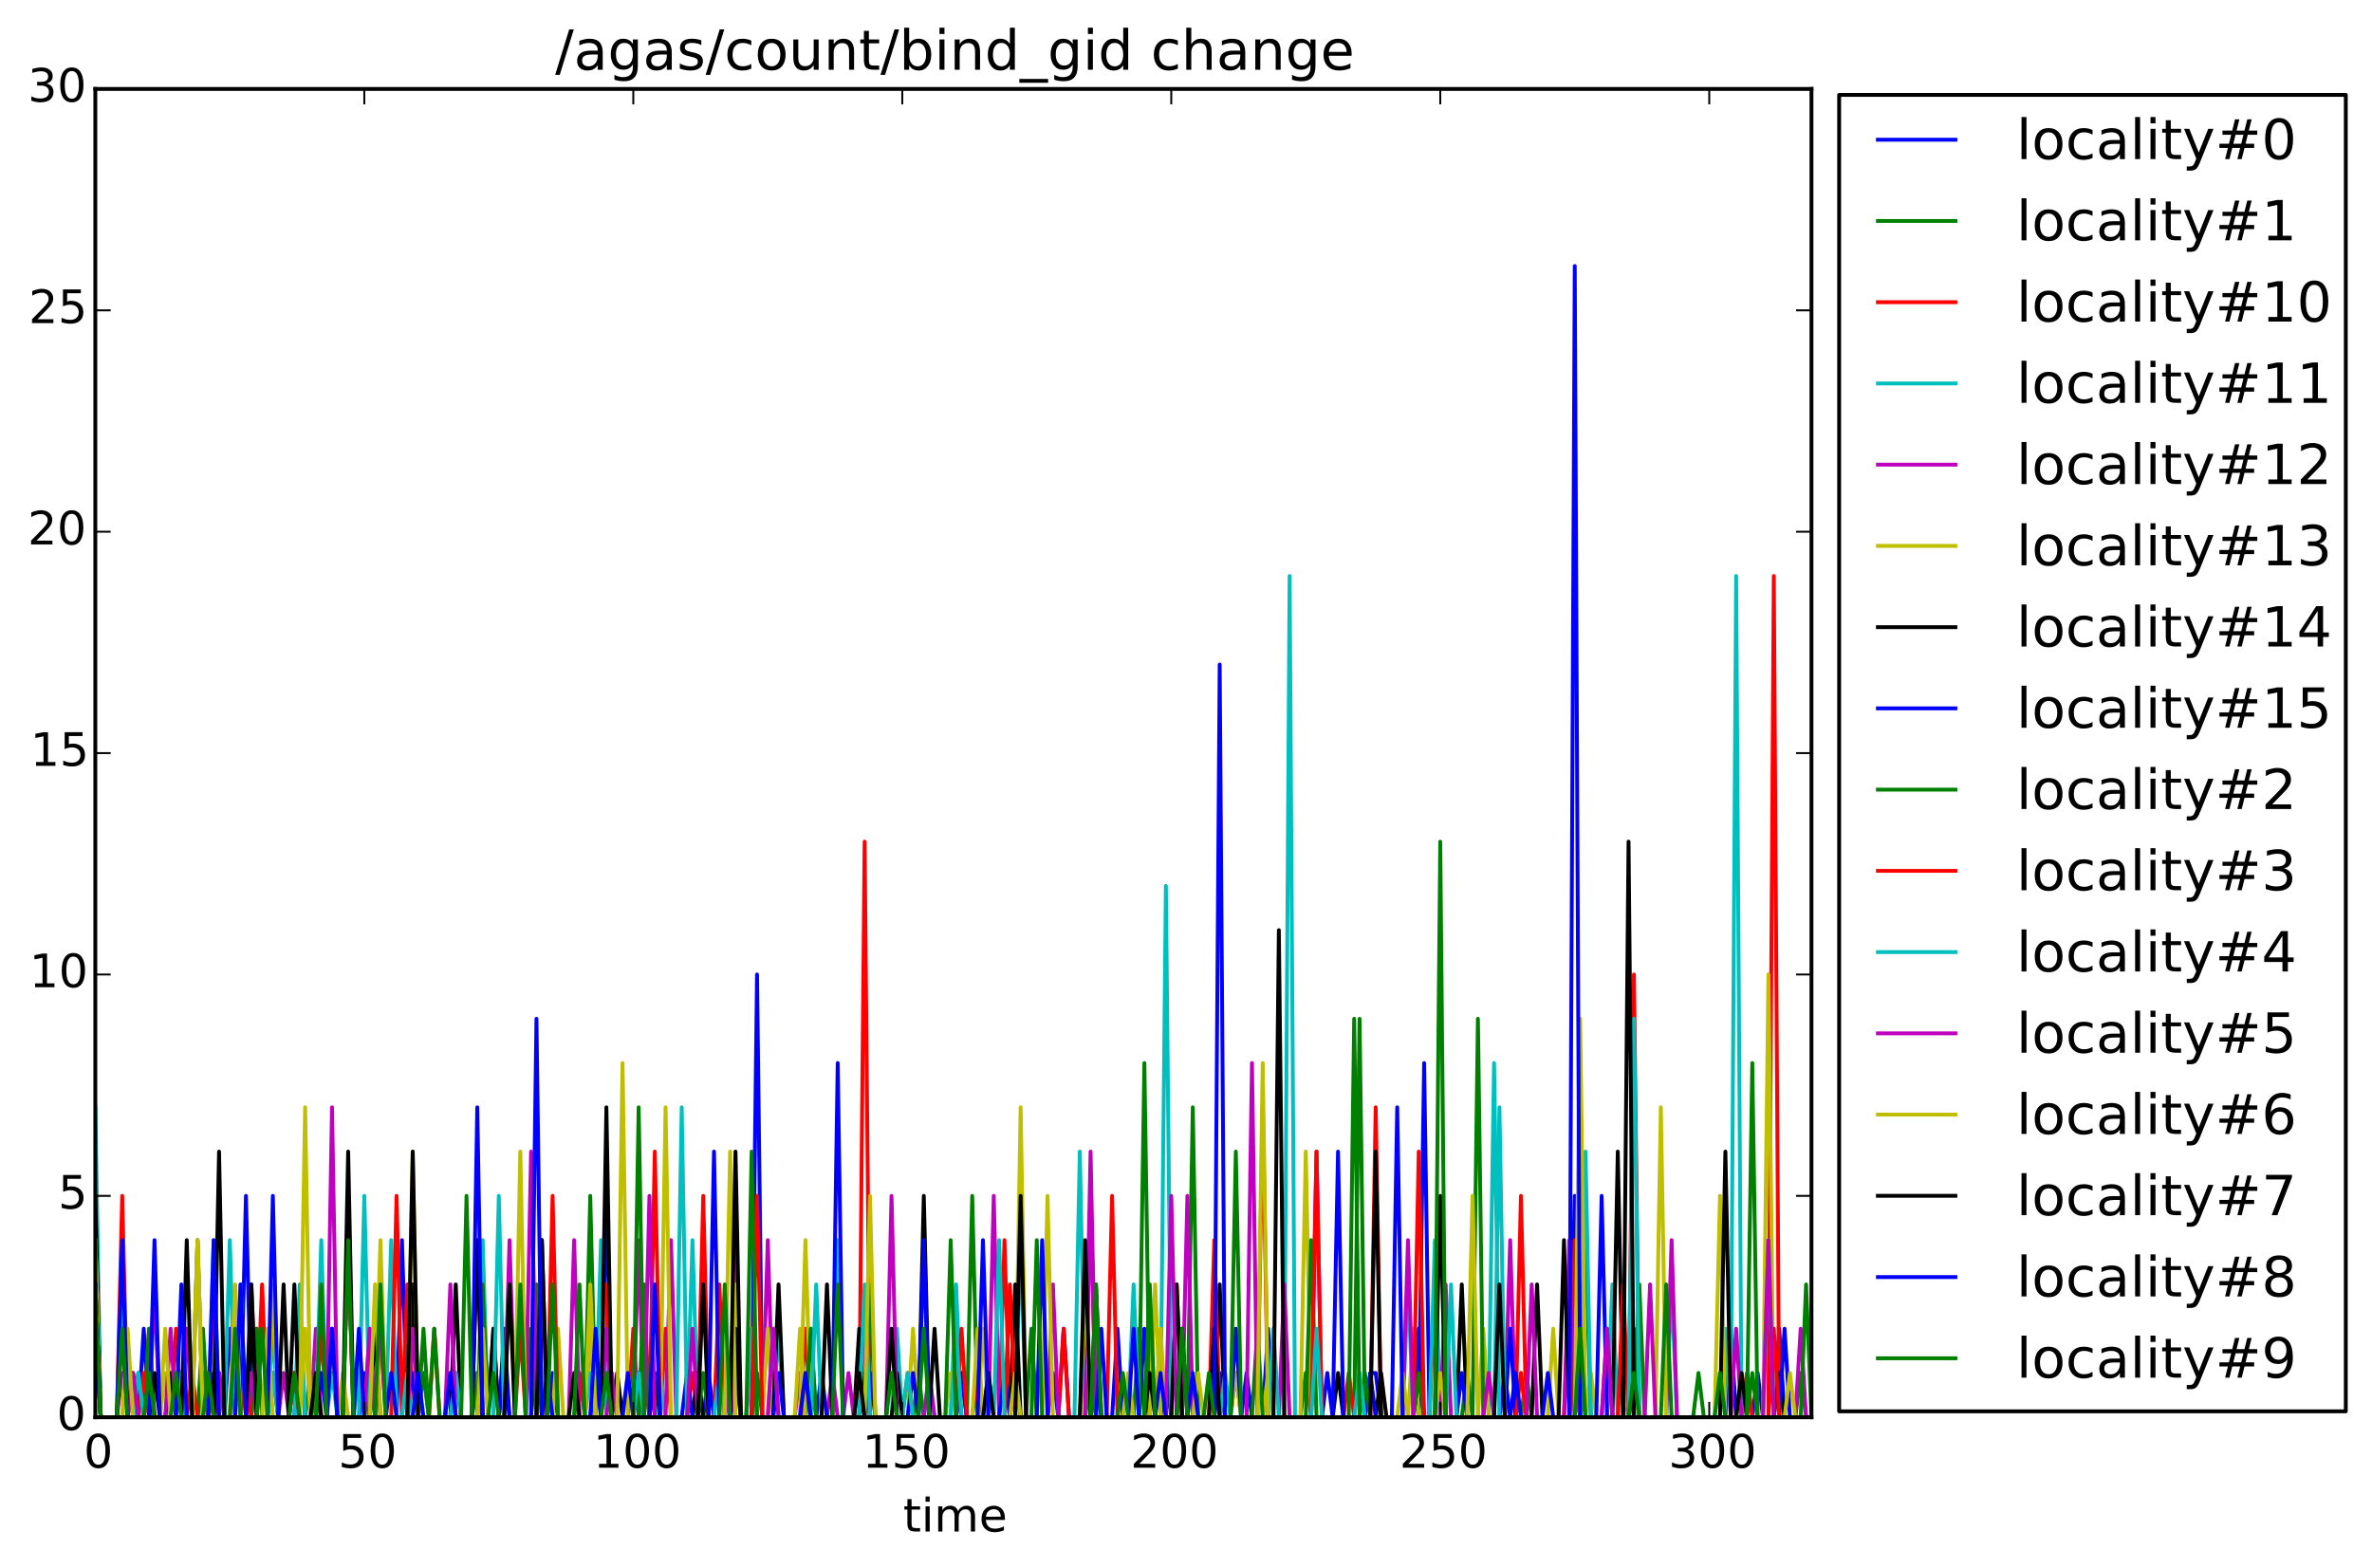 <?xml version="1.0" encoding="utf-8" standalone="no"?>
<!DOCTYPE svg PUBLIC "-//W3C//DTD SVG 1.1//EN"
  "http://www.w3.org/Graphics/SVG/1.1/DTD/svg11.dtd">
<!-- Created with matplotlib (http://matplotlib.org/) -->
<svg height="408pt" version="1.1" viewBox="0 0 617 408" width="617pt" xmlns="http://www.w3.org/2000/svg" xmlns:xlink="http://www.w3.org/1999/xlink">
 <defs>
  <style type="text/css">
*{stroke-linecap:butt;stroke-linejoin:round;}
  </style>
 </defs>
 <g id="figure_1">
  <g id="patch_1">
   <path d="
M0 408.169
L617.383 408.169
L617.383 0
L0 0
z
" style="fill:#ffffff;"/>
  </g>
  <g id="axes_1">
   <g id="patch_2">
    <path d="
M24.794 368.742
L471.194 368.742
L471.194 23.142
L24.794 23.142
z
" style="fill:#ffffff;"/>
   </g>
   <g id="line2d_1">
    <path clip-path="url(#p75e4a4db2e)" d="
M24.794 345.702
L26.193 368.742
L35.989 368.742
L37.388 345.702
L38.788 368.742
L49.983 368.742
L51.382 322.662
L52.781 368.742
L55.58 368.742
L56.979 357.222
L58.379 368.742
L62.577 368.742
L63.976 311.142
L65.376 368.742
L76.571 368.742
L77.97 345.702
L79.369 368.742
L89.165 368.742
L90.564 322.662
L91.964 368.742
L103.159 368.742
L104.558 322.662
L105.957 368.742
L122.75 368.742
L124.149 357.222
L125.549 368.742
L129.747 368.742
L131.146 345.702
L132.545 368.742
L142.341 368.742
L143.74 357.222
L145.14 368.742
L156.335 368.742
L157.734 311.142
L159.134 368.742
L168.929 368.742
L170.329 357.222
L171.728 368.742
L182.923 368.742
L184.322 357.222
L185.722 368.742
L189.92 368.742
L191.319 357.222
L192.719 368.742
L195.517 368.742
L196.917 253.542
L198.316 368.742
L222.105 368.742
L223.505 357.222
L224.904 368.742
L248.693 368.742
L250.093 357.222
L251.492 368.742
L255.69 368.742
L257.09 357.222
L258.489 368.742
L262.687 368.742
L264.087 357.222
L265.486 368.742
L275.282 368.742
L276.681 345.702
L278.08 368.742
L289.275 368.742
L290.675 345.702
L292.074 368.742
L301.87 368.742
L303.269 357.222
L304.668 368.742
L315.863 368.742
L317.263 357.222
L318.662 368.742
L322.86 368.742
L324.26 357.222
L325.659 368.742
L328.458 368.742
L329.857 345.702
L331.256 368.742
L355.046 368.742
L356.445 357.222
L357.845 357.222
L359.244 368.742
L369.04 368.742
L370.439 276.582
L371.838 368.742
L390.03 368.742
L391.429 357.222
L392.829 368.742
L408.222 368.742
L409.621 311.142
L411.021 368.742
L422.216 368.742
L423.615 357.222
L425.014 368.742
L448.804 368.742
L450.203 345.702
L451.603 368.742
L455.801 368.742
L457.2 357.222
L458.599 368.742
L461.398 368.742
L462.798 345.702
L464.197 368.742
L471.194 368.742
L471.194 368.742" style="fill:none;stroke:#0000ff;stroke-linecap:square;"/>
   </g>
   <g id="line2d_2">
    <path clip-path="url(#p75e4a4db2e)" d="
M24.794 322.662
L26.193 368.742
L37.388 368.742
L38.788 357.222
L40.187 368.742
L51.382 368.742
L52.781 345.702
L54.181 368.742
L65.376 368.742
L66.775 345.702
L68.174 368.742
L79.369 368.742
L80.769 357.222
L82.168 368.742
L94.762 368.742
L96.162 357.222
L97.561 368.742
L108.756 368.742
L110.156 345.702
L111.555 368.742
L122.75 368.742
L124.149 357.222
L125.549 368.742
L136.744 368.742
L138.143 345.702
L139.542 368.742
L152.137 368.742
L153.536 345.702
L154.935 368.742
L166.13 368.742
L167.53 357.222
L168.929 368.742
L180.124 368.742
L181.524 357.222
L182.923 368.742
L194.118 368.742
L195.517 345.702
L196.917 368.742
L209.511 368.742
L210.91 357.222
L212.31 368.742
L223.505 368.742
L224.904 357.222
L226.303 368.742
L237.498 368.742
L238.898 357.222
L240.297 368.742
L251.492 368.742
L252.892 311.142
L254.291 368.742
L280.879 368.742
L282.278 345.702
L283.678 368.742
L294.873 368.742
L296.272 345.702
L297.671 368.742
L308.866 368.742
L310.266 288.102
L311.665 368.742
L338.253 368.742
L339.653 357.222
L341.052 368.742
L352.247 368.742
L353.646 265.062
L355.046 368.742
L380.235 368.742
L381.634 357.222
L383.033 368.742
L395.628 368.742
L397.027 357.222
L398.426 368.742
L409.621 368.742
L411.021 357.222
L412.42 368.742
L423.615 368.742
L425.014 345.702
L426.414 368.742
L451.603 368.742
L453.002 357.222
L454.401 368.742
L466.996 368.742
L468.395 357.222
L469.794 368.742
L471.194 368.742
L471.194 368.742" style="fill:none;stroke:#008000;stroke-linecap:square;"/>
   </g>
   <g id="line2d_3">
    <path clip-path="url(#p75e4a4db2e)" d="
M24.794 345.702
L26.193 368.742
L30.391 368.742
L31.791 311.142
L33.19 368.742
L37.388 368.742
L38.788 345.702
L40.187 368.742
L44.385 368.742
L45.784 345.702
L47.184 368.742
L52.781 368.742
L54.181 357.222
L55.58 368.742
L59.778 368.742
L61.177 345.702
L62.577 368.742
L66.775 368.742
L68.174 334.182
L69.574 368.742
L75.171 368.742
L76.571 357.222
L77.97 368.742
L82.168 368.742
L83.567 345.702
L84.967 368.742
L97.561 368.742
L98.96 345.702
L100.36 368.742
L104.558 368.742
L105.957 334.182
L107.357 368.742
L111.555 368.742
L112.954 345.702
L114.354 368.742
L126.948 368.742
L128.347 345.702
L129.747 368.742
L133.945 368.742
L135.344 345.702
L136.744 368.742
L140.942 368.742
L142.341 357.222
L143.74 368.742
L149.338 368.742
L150.737 357.222
L152.137 368.742
L156.335 368.742
L157.734 334.182
L159.134 368.742
L163.332 368.742
L164.731 345.702
L166.13 368.742
L171.728 368.742
L173.127 345.702
L174.527 368.742
L178.725 368.742
L180.124 357.222
L181.524 368.742
L185.722 368.742
L187.121 334.182
L188.52 368.742
L208.112 368.742
L209.511 345.702
L210.91 368.742
L223.505 368.742
L224.904 218.982
L226.303 368.742
L252.892 368.742
L254.291 357.222
L255.69 368.742
L259.888 368.742
L261.288 322.662
L262.687 368.742
L282.278 368.742
L283.678 311.142
L285.077 368.742
L304.668 368.742
L306.068 334.182
L307.467 368.742
L320.061 368.742
L321.461 357.222
L322.86 368.742
L327.058 368.742
L328.458 288.102
L329.857 368.742
L349.448 368.742
L350.848 357.222
L352.247 368.742
L356.445 368.742
L357.845 288.102
L359.244 368.742
L371.838 368.742
L373.238 334.182
L374.637 368.742
L394.228 368.742
L395.628 311.142
L397.027 368.742
L408.222 368.742
L409.621 322.662
L411.021 368.742
L423.615 368.742
L425.014 253.542
L426.414 368.742
L453.002 368.742
L454.401 357.222
L455.801 368.742
L459.999 368.742
L461.398 149.862
L462.798 368.742
L471.194 368.742
L471.194 368.742" style="fill:none;stroke:#ff0000;stroke-linecap:square;"/>
   </g>
   <g id="line2d_4">
    <path clip-path="url(#p75e4a4db2e)" d="
M24.794 288.102
L26.193 368.742
L30.391 368.742
L31.791 334.182
L33.19 368.742
L38.788 368.742
L40.187 334.182
L41.586 368.742
L45.784 368.742
L47.184 357.222
L48.583 368.742
L54.181 368.742
L55.58 322.662
L56.979 368.742
L61.177 368.742
L62.577 334.182
L63.976 368.742
L69.574 368.742
L70.973 345.702
L72.372 368.742
L76.571 368.742
L77.97 334.182
L79.369 368.742
L84.967 368.742
L86.366 357.222
L87.766 368.742
L91.964 368.742
L93.363 357.222
L94.762 368.742
L100.36 368.742
L101.759 322.662
L103.159 368.742
L108.756 368.742
L110.156 357.222
L111.555 368.742
L115.753 368.742
L117.152 357.222
L118.552 368.742
L124.149 368.742
L125.549 322.662
L126.948 368.742
L139.542 368.742
L140.942 322.662
L142.341 368.742
L154.935 368.742
L156.335 322.662
L157.734 368.742
L170.329 368.742
L171.728 357.222
L173.127 368.742
L178.725 368.742
L180.124 322.662
L181.524 368.742
L185.722 368.742
L187.121 357.222
L188.52 368.742
L194.118 368.742
L195.517 345.702
L196.917 368.742
L201.115 368.742
L202.514 345.702
L203.913 368.742
L209.511 368.742
L210.91 345.702
L212.31 368.742
L216.508 368.742
L217.907 322.662
L219.307 368.742
L231.901 368.742
L233.3 345.702
L234.7 368.742
L240.297 368.742
L241.697 357.222
L243.096 368.742
L247.294 368.742
L248.693 334.182
L250.093 368.742
L264.087 368.742
L265.486 322.662
L266.885 368.742
L279.48 368.742
L280.879 299.622
L282.278 368.742
L301.87 368.742
L303.269 230.502
L304.668 368.742
L334.055 368.742
L335.455 149.862
L336.854 368.742
L371.838 368.742
L373.238 322.662
L374.637 368.742
L387.231 368.742
L388.631 276.582
L390.03 368.742
L418.018 368.742
L419.417 334.182
L420.816 368.742
L433.411 368.742
L434.81 334.182
L436.209 368.742
L450.203 368.742
L451.603 149.862
L453.002 368.742
L471.194 368.742
L471.194 368.742" style="fill:none;stroke:#00bfbf;stroke-linecap:square;"/>
   </g>
   <g id="line2d_5">
    <path clip-path="url(#p75e4a4db2e)" d="
M24.794 345.702
L26.193 368.742
L30.391 368.742
L31.791 357.222
L33.19 368.742
L38.788 368.742
L40.187 334.182
L41.586 368.742
L47.184 368.742
L48.583 345.702
L49.983 368.742
L55.58 368.742
L56.979 357.222
L58.379 368.742
L63.976 368.742
L65.376 334.182
L66.775 368.742
L72.372 368.742
L73.772 357.222
L75.171 368.742
L80.769 368.742
L82.168 345.702
L83.567 368.742
L97.561 368.742
L98.96 345.702
L100.36 368.742
L105.957 368.742
L107.357 334.182
L108.756 368.742
L122.75 368.742
L124.149 322.662
L125.549 368.742
L131.146 368.742
L132.545 322.662
L133.945 368.742
L139.542 368.742
L140.942 322.662
L142.341 368.742
L147.939 368.742
L149.338 322.662
L150.737 368.742
L156.335 368.742
L157.734 345.702
L159.134 368.742
L164.731 368.742
L166.13 322.662
L167.53 368.742
L173.127 368.742
L174.527 322.662
L175.926 368.742
L181.524 368.742
L182.923 322.662
L184.322 368.742
L189.92 368.742
L191.319 322.662
L192.719 368.742
L198.316 368.742
L199.715 322.662
L201.115 368.742
L206.712 368.742
L208.112 357.222
L209.511 368.742
L215.108 368.742
L216.508 357.222
L217.907 368.742
L223.505 368.742
L224.904 345.702
L226.303 368.742
L240.297 368.742
L241.697 357.222
L243.096 368.742
L248.693 368.742
L250.093 357.222
L251.492 368.742
L257.09 368.742
L258.489 311.142
L259.888 368.742
L282.278 368.742
L283.678 311.142
L285.077 368.742
L307.467 368.742
L308.866 311.142
L310.266 368.742
L332.656 368.742
L334.055 334.182
L335.455 368.742
L341.052 368.742
L342.451 299.622
L343.851 368.742
L374.637 368.742
L376.036 334.182
L377.436 368.742
L391.429 368.742
L392.829 322.662
L394.228 368.742
L408.222 368.742
L409.621 357.222
L411.021 368.742
L416.618 368.742
L418.018 345.702
L419.417 368.742
L433.411 368.742
L434.81 322.662
L436.209 368.742
L450.203 368.742
L451.603 345.702
L453.002 368.742
L466.996 368.742
L468.395 345.702
L469.794 368.742
L471.194 368.742
L471.194 368.742" style="fill:none;stroke:#bf00bf;stroke-linecap:square;"/>
   </g>
   <g id="line2d_6">
    <path clip-path="url(#p75e4a4db2e)" d="
M24.794 334.182
L26.193 368.742
L31.791 368.742
L33.19 357.222
L34.589 368.742
L41.586 368.742
L42.986 357.222
L44.385 368.742
L49.983 368.742
L51.382 322.662
L52.781 368.742
L69.574 368.742
L70.973 334.182
L72.372 368.742
L77.97 368.742
L79.369 345.702
L80.769 368.742
L87.766 368.742
L89.165 357.222
L90.564 368.742
L97.561 368.742
L98.96 322.662
L100.36 368.742
L115.753 368.742
L117.152 357.222
L118.552 368.742
L124.149 368.742
L125.549 334.182
L126.948 368.742
L143.74 368.742
L145.14 345.702
L146.539 368.742
L152.137 368.742
L153.536 345.702
L154.935 368.742
L161.932 368.742
L163.332 357.222
L164.731 368.742
L171.728 368.742
L173.127 288.102
L174.527 368.742
L189.92 368.742
L191.319 334.182
L192.719 368.742
L198.316 368.742
L199.715 345.702
L201.115 368.742
L208.112 368.742
L209.511 322.662
L210.91 368.742
L236.099 368.742
L237.498 345.702
L238.898 368.742
L245.895 368.742
L247.294 357.222
L248.693 368.742
L254.291 368.742
L255.69 345.702
L257.09 368.742
L264.087 368.742
L265.486 288.102
L266.885 368.742
L292.074 368.742
L293.473 357.222
L294.873 368.742
L300.47 368.742
L301.87 345.702
L303.269 368.742
L310.266 368.742
L311.665 357.222
L313.065 368.742
L320.061 368.742
L321.461 357.222
L322.86 368.742
L328.458 368.742
L329.857 357.222
L331.256 368.742
L338.253 368.742
L339.653 299.622
L341.052 368.742
L366.241 368.742
L367.64 345.702
L369.04 368.742
L384.433 368.742
L385.832 345.702
L387.231 368.742
L394.228 368.742
L395.628 357.222
L397.027 368.742
L402.624 368.742
L404.024 345.702
L405.423 368.742
L412.42 368.742
L413.819 357.222
L415.219 368.742
L420.816 368.742
L422.216 357.222
L423.615 368.742
L430.612 368.742
L432.011 288.102
L433.411 368.742
L458.599 368.742
L459.999 253.542
L461.398 368.742
L471.194 368.742
L471.194 368.742" style="fill:none;stroke:#bfbf00;stroke-linecap:square;"/>
   </g>
   <g id="line2d_7">
    <path clip-path="url(#p75e4a4db2e)" d="
M24.794 311.142
L26.193 368.742
L33.19 368.742
L34.589 357.222
L35.989 368.742
L42.986 368.742
L44.385 357.222
L45.784 368.742
L54.181 368.742
L55.58 357.222
L56.979 368.742
L63.976 368.742
L65.376 345.702
L66.775 368.742
L75.171 368.742
L76.571 334.182
L77.97 368.742
L84.967 368.742
L86.366 345.702
L87.766 368.742
L96.162 368.742
L97.561 345.702
L98.96 368.742
L105.957 368.742
L107.357 334.182
L108.756 368.742
L117.152 368.742
L118.552 334.182
L119.951 368.742
L126.948 368.742
L128.347 345.702
L129.747 368.742
L138.143 368.742
L139.542 345.702
L140.942 368.742
L147.939 368.742
L149.338 357.222
L150.737 368.742
L159.134 368.742
L160.533 357.222
L161.932 368.742
L168.929 368.742
L170.329 357.222
L171.728 368.742
L180.124 368.742
L181.524 357.222
L182.923 368.742
L189.92 368.742
L191.319 345.702
L192.719 368.742
L201.115 368.742
L202.514 334.182
L203.913 368.742
L222.105 368.742
L223.505 345.702
L224.904 368.742
L231.901 368.742
L233.3 357.222
L234.7 368.742
L241.697 368.742
L243.096 345.702
L244.495 368.742
L262.687 368.742
L264.087 334.182
L265.486 368.742
L283.678 368.742
L285.077 334.182
L286.477 368.742
L304.668 368.742
L306.068 334.182
L307.467 368.742
L315.863 368.742
L317.263 334.182
L318.662 368.742
L346.65 368.742
L348.049 357.222
L349.448 368.742
L357.845 368.742
L359.244 357.222
L360.643 368.742
L367.64 368.742
L369.04 357.222
L370.439 368.742
L378.835 368.742
L380.235 334.182
L381.634 368.742
L398.426 368.742
L399.826 334.182
L401.225 368.742
L419.417 368.742
L420.816 299.622
L422.216 368.742
L451.603 368.742
L453.002 357.222
L454.401 368.742
L461.398 368.742
L462.798 357.222
L464.197 368.742
L471.194 368.742
L471.194 368.742" style="fill:none;stroke:#000000;stroke-linecap:square;"/>
   </g>
   <g id="line2d_8">
    <path clip-path="url(#p75e4a4db2e)" d="
M24.794 345.702
L26.193 368.742
L34.589 368.742
L35.989 357.222
L37.388 368.742
L45.784 368.742
L47.184 357.222
L48.583 368.742
L58.379 368.742
L59.778 345.702
L61.177 368.742
L69.574 368.742
L70.973 357.222
L72.372 368.742
L82.168 368.742
L83.567 357.222
L84.967 368.742
L93.363 368.742
L94.762 357.222
L96.162 368.742
L105.957 368.742
L107.357 357.222
L108.756 368.742
L117.152 368.742
L118.552 357.222
L119.951 368.742
L129.747 368.742
L131.146 357.222
L132.545 368.742
L140.942 368.742
L142.341 357.222
L143.74 368.742
L153.536 368.742
L154.935 357.222
L156.335 368.742
L164.731 368.742
L166.13 357.222
L167.53 368.742
L177.325 368.742
L178.725 357.222
L180.124 368.742
L188.52 368.742
L189.92 357.222
L191.319 368.742
L201.115 368.742
L202.514 357.222
L203.913 368.742
L212.31 368.742
L213.709 357.222
L215.108 368.742
L224.904 368.742
L226.303 357.222
L227.703 368.742
L236.099 368.742
L237.498 357.222
L238.898 368.742
L248.693 368.742
L250.093 357.222
L251.492 368.742
L259.888 368.742
L261.288 357.222
L262.687 368.742
L272.483 368.742
L273.882 357.222
L275.282 368.742
L283.678 368.742
L285.077 357.222
L286.477 368.742
L296.272 368.742
L297.671 345.702
L299.071 368.742
L320.061 368.742
L321.461 345.702
L322.86 368.742
L343.851 368.742
L345.25 357.222
L346.65 368.742
L355.046 368.742
L356.445 357.222
L357.845 368.742
L367.64 368.742
L369.04 345.702
L370.439 368.742
L378.835 368.742
L380.235 357.222
L381.634 368.742
L391.429 368.742
L392.829 345.702
L394.228 368.742
L415.219 368.742
L416.618 311.142
L418.018 368.742
L462.798 368.742
L464.197 345.702
L465.596 368.742
L471.194 368.742
L471.194 368.742" style="fill:none;stroke:#0000ff;stroke-linecap:square;"/>
   </g>
   <g id="line2d_9">
    <path clip-path="url(#p75e4a4db2e)" d="
M24.794 322.662
L26.193 368.742
L37.388 368.742
L38.788 345.702
L40.187 368.742
L51.382 368.742
L52.781 357.222
L54.181 368.742
L65.376 368.742
L66.775 345.702
L68.174 368.742
L80.769 368.742
L82.168 357.222
L83.567 368.742
L94.762 368.742
L96.162 345.702
L97.561 368.742
L108.756 368.742
L110.156 357.222
L111.555 368.742
L124.149 368.742
L125.549 334.182
L126.948 368.742
L138.143 368.742
L139.542 334.182
L140.942 368.742
L152.137 368.742
L153.536 311.142
L154.935 368.742
L166.13 368.742
L167.53 334.182
L168.929 368.742
L181.524 368.742
L182.923 357.222
L184.322 368.742
L195.517 368.742
L196.917 357.222
L198.316 368.742
L209.511 368.742
L210.91 345.702
L212.31 368.742
L224.904 368.742
L226.303 334.182
L227.703 368.742
L238.898 368.742
L240.297 322.662
L241.697 368.742
L266.885 368.742
L268.285 345.702
L269.684 368.742
L282.278 368.742
L283.678 357.222
L285.077 368.742
L296.272 368.742
L297.671 276.582
L299.071 368.742
L325.659 368.742
L327.058 345.702
L328.458 368.742
L339.653 368.742
L341.052 322.662
L342.451 368.742
L353.646 368.742
L355.046 357.222
L356.445 368.742
L367.64 368.742
L369.04 357.222
L370.439 368.742
L383.033 368.742
L384.433 265.062
L385.832 368.742
L411.021 368.742
L412.42 322.662
L413.819 368.742
L425.014 368.742
L426.414 334.182
L427.813 368.742
L440.408 368.742
L441.807 357.222
L443.206 368.742
L454.401 368.742
L455.801 357.222
L457.2 368.742
L468.395 368.742
L469.794 334.182
L471.194 368.742
L471.194 368.742" style="fill:none;stroke:#008000;stroke-linecap:square;"/>
   </g>
   <g id="line2d_10">
    <path clip-path="url(#p75e4a4db2e)" d="
M24.794 322.662
L26.193 368.742
L35.989 368.742
L37.388 357.222
L38.788 368.742
L48.583 368.742
L49.983 357.222
L51.382 368.742
L62.577 368.742
L63.976 357.222
L65.376 368.742
L75.171 368.742
L76.571 357.222
L77.97 368.742
L89.165 368.742
L90.564 322.662
L91.964 368.742
L101.759 368.742
L103.159 311.142
L104.558 368.742
L142.341 368.742
L143.74 311.142
L145.14 368.742
L168.929 368.742
L170.329 299.622
L171.728 368.742
L181.524 368.742
L182.923 311.142
L184.322 368.742
L195.517 368.742
L196.917 311.142
L198.316 368.742
L208.112 368.742
L209.511 357.222
L210.91 368.742
L222.105 368.742
L223.505 357.222
L224.904 368.742
L234.7 368.742
L236.099 357.222
L237.498 368.742
L248.693 368.742
L250.093 345.702
L251.492 368.742
L261.288 368.742
L262.687 334.182
L264.087 368.742
L275.282 368.742
L276.681 345.702
L278.08 368.742
L287.876 368.742
L289.275 311.142
L290.675 368.742
L314.464 368.742
L315.863 322.662
L317.263 368.742
L341.052 368.742
L342.451 299.622
L343.851 368.742
L367.64 368.742
L369.04 299.622
L370.439 368.742
L394.228 368.742
L395.628 357.222
L397.027 368.742
L406.823 368.742
L408.222 334.182
L409.621 368.742
L420.816 368.742
L422.216 334.182
L423.615 368.742
L459.999 368.742
L461.398 345.702
L462.798 368.742
L471.194 368.742
L471.194 368.742" style="fill:none;stroke:#ff0000;stroke-linecap:square;"/>
   </g>
   <g id="line2d_11">
    <path clip-path="url(#p75e4a4db2e)" d="
M24.794 322.662
L26.193 368.742
L34.589 368.742
L35.989 357.222
L37.388 368.742
L45.784 368.742
L47.184 357.222
L48.583 368.742
L58.379 368.742
L59.778 322.662
L61.177 368.742
L69.574 368.742
L70.973 357.222
L72.372 368.742
L82.168 368.742
L83.567 322.662
L84.967 368.742
L93.363 368.742
L94.762 311.142
L96.162 368.742
L104.558 368.742
L105.957 357.222
L107.357 368.742
L117.152 368.742
L118.552 357.222
L119.951 368.742
L128.347 368.742
L129.747 311.142
L131.146 368.742
L152.137 368.742
L153.536 357.222
L154.935 368.742
L164.731 368.742
L166.13 357.222
L167.53 368.742
L175.926 368.742
L177.325 288.102
L178.725 368.742
L199.715 368.742
L201.115 345.702
L202.514 368.742
L210.91 368.742
L212.31 334.182
L213.709 368.742
L223.505 368.742
L224.904 334.182
L226.303 368.742
L234.7 368.742
L236.099 357.222
L237.498 368.742
L247.294 368.742
L248.693 345.702
L250.093 368.742
L258.489 368.742
L259.888 322.662
L261.288 368.742
L293.473 368.742
L294.873 334.182
L296.272 368.742
L317.263 368.742
L318.662 357.222
L320.061 368.742
L329.857 368.742
L331.256 345.702
L332.656 368.742
L341.052 368.742
L342.451 345.702
L343.851 368.742
L352.247 368.742
L353.646 357.222
L355.046 368.742
L364.841 368.742
L366.241 334.182
L367.64 368.742
L376.036 368.742
L377.436 334.182
L378.835 368.742
L388.631 368.742
L390.03 288.102
L391.429 368.742
L411.021 368.742
L412.42 299.622
L413.819 368.742
L423.615 368.742
L425.014 265.062
L426.414 368.742
L447.404 368.742
L448.804 345.702
L450.203 368.742
L458.599 368.742
L459.999 322.662
L461.398 368.742
L471.194 368.742
L471.194 368.742" style="fill:none;stroke:#00bfbf;stroke-linecap:square;"/>
   </g>
   <g id="line2d_12">
    <path clip-path="url(#p75e4a4db2e)" d="
M24.794 322.662
L26.193 368.742
L33.19 368.742
L34.589 357.222
L35.989 368.742
L42.986 368.742
L44.385 345.702
L45.784 368.742
L54.181 368.742
L55.58 334.182
L56.979 368.742
L63.976 368.742
L65.376 357.222
L66.775 368.742
L75.171 368.742
L76.571 357.222
L77.97 368.742
L84.967 368.742
L86.366 288.102
L87.766 368.742
L94.762 368.742
L96.162 345.702
L97.561 368.742
L105.957 368.742
L107.357 345.702
L108.756 368.742
L115.753 368.742
L117.152 334.182
L118.552 368.742
L136.744 368.742
L138.143 299.622
L139.542 368.742
L157.734 368.742
L159.134 357.222
L160.533 368.742
L167.53 368.742
L168.929 311.142
L170.329 368.742
L178.725 368.742
L180.124 345.702
L181.524 368.742
L188.52 368.742
L189.92 357.222
L191.319 368.742
L199.715 368.742
L201.115 345.702
L202.514 368.742
L219.307 368.742
L220.706 357.222
L222.105 368.742
L230.502 368.742
L231.901 311.142
L233.3 368.742
L272.483 368.742
L273.882 334.182
L275.282 368.742
L282.278 368.742
L283.678 299.622
L285.077 368.742
L303.269 368.742
L304.668 311.142
L306.068 368.742
L324.26 368.742
L325.659 276.582
L327.058 368.742
L364.841 368.742
L366.241 322.662
L367.64 368.742
L385.832 368.742
L387.231 357.222
L388.631 368.742
L397.027 368.742
L398.426 334.182
L399.826 368.742
L406.823 368.742
L408.222 322.662
L409.621 368.742
L416.618 368.742
L418.018 345.702
L419.417 368.742
L427.813 368.742
L429.213 334.182
L430.612 368.742
L458.599 368.742
L459.999 322.662
L461.398 368.742
L471.194 368.742
L471.194 368.742" style="fill:none;stroke:#bf00bf;stroke-linecap:square;"/>
   </g>
   <g id="line2d_13">
    <path clip-path="url(#p75e4a4db2e)" d="
M24.794 322.662
L26.193 368.742
L31.791 368.742
L33.19 345.702
L34.589 368.742
L41.586 368.742
L42.986 345.702
L44.385 368.742
L49.983 368.742
L51.382 322.662
L52.781 368.742
L59.778 368.742
L61.177 334.182
L62.577 368.742
L68.174 368.742
L69.574 345.702
L70.973 368.742
L77.97 368.742
L79.369 288.102
L80.769 368.742
L96.162 368.742
L97.561 334.182
L98.96 368.742
L105.957 368.742
L107.357 299.622
L108.756 368.742
L124.149 368.742
L125.549 345.702
L126.948 368.742
L133.945 368.742
L135.344 299.622
L136.744 368.742
L152.137 368.742
L153.536 334.182
L154.935 368.742
L160.533 368.742
L161.932 276.582
L163.332 368.742
L188.52 368.742
L189.92 299.622
L191.319 368.742
L206.712 368.742
L208.112 345.702
L209.511 368.742
L224.904 368.742
L226.303 311.142
L227.703 368.742
L252.892 368.742
L254.291 345.702
L255.69 368.742
L262.687 368.742
L264.087 357.222
L265.486 368.742
L271.083 368.742
L272.483 311.142
L273.882 368.742
L280.879 368.742
L282.278 334.182
L283.678 368.742
L299.071 368.742
L300.47 334.182
L301.87 368.742
L327.058 368.742
L328.458 276.582
L329.857 368.742
L363.442 368.742
L364.841 357.222
L366.241 368.742
L373.238 368.742
L374.637 357.222
L376.036 368.742
L381.634 368.742
L383.033 311.142
L384.433 368.742
L409.621 368.742
L411.021 265.062
L412.42 368.742
L446.005 368.742
L447.404 311.142
L448.804 368.742
L464.197 368.742
L465.596 357.222
L466.996 368.742
L471.194 368.742
L471.194 368.742" style="fill:none;stroke:#bfbf00;stroke-linecap:square;"/>
   </g>
   <g id="line2d_14">
    <path clip-path="url(#p75e4a4db2e)" d="
M24.794 334.182
L26.193 368.742
L30.391 368.742
L31.791 345.702
L33.19 368.742
L38.788 368.742
L40.187 357.222
L41.586 368.742
L47.184 368.742
L48.583 322.662
L49.983 368.742
L55.58 368.742
L56.979 299.622
L58.379 368.742
L63.976 368.742
L65.376 334.182
L66.775 368.742
L72.372 368.742
L73.772 334.182
L75.171 368.742
L80.769 368.742
L82.168 357.222
L83.567 368.742
L89.165 368.742
L90.564 299.622
L91.964 368.742
L105.957 368.742
L107.357 299.622
L108.756 368.742
L122.75 368.742
L124.149 322.662
L125.549 368.742
L131.146 368.742
L132.545 334.182
L133.945 368.742
L139.542 368.742
L140.942 322.662
L142.341 368.742
L156.335 368.742
L157.734 288.102
L159.134 368.742
L181.524 368.742
L182.923 334.182
L184.322 368.742
L189.92 368.742
L191.319 299.622
L192.719 368.742
L213.709 368.742
L215.108 334.182
L216.508 368.742
L222.105 368.742
L223.505 357.222
L224.904 368.742
L230.502 368.742
L231.901 345.702
L233.3 368.742
L238.898 368.742
L240.297 311.142
L241.697 368.742
L255.69 368.742
L257.09 357.222
L258.489 368.742
L264.087 368.742
L265.486 311.142
L266.885 368.742
L280.879 368.742
L282.278 322.662
L283.678 368.742
L297.671 368.742
L299.071 357.222
L300.47 368.742
L306.068 368.742
L307.467 345.702
L308.866 368.742
L314.464 368.742
L315.863 345.702
L317.263 368.742
L331.256 368.742
L332.656 242.022
L334.055 368.742
L356.445 368.742
L357.845 299.622
L359.244 368.742
L373.238 368.742
L374.637 311.142
L376.036 368.742
L388.631 368.742
L390.03 334.182
L391.429 368.742
L405.423 368.742
L406.823 322.662
L408.222 368.742
L422.216 368.742
L423.615 218.982
L425.014 368.742
L447.404 368.742
L448.804 299.622
L450.203 368.742
L471.194 368.742
L471.194 368.742" style="fill:none;stroke:#000000;stroke-linecap:square;"/>
   </g>
   <g id="line2d_15">
    <path clip-path="url(#p75e4a4db2e)" d="
M24.794 334.182
L26.193 368.742
L30.391 368.742
L31.791 322.662
L33.19 368.742
L38.788 368.742
L40.187 322.662
L41.586 368.742
L45.784 368.742
L47.184 334.182
L48.583 368.742
L54.181 368.742
L55.58 322.662
L56.979 368.742
L61.177 368.742
L62.577 334.182
L63.976 368.742
L69.574 368.742
L70.973 311.142
L72.372 368.742
L84.967 368.742
L86.366 345.702
L87.766 368.742
L91.964 368.742
L93.363 345.702
L94.762 368.742
L100.36 368.742
L101.759 357.222
L103.159 368.742
L107.357 368.742
L108.756 357.222
L110.156 368.742
L115.753 368.742
L117.152 357.222
L118.552 368.742
L122.75 368.742
L124.149 288.102
L125.549 368.742
L138.143 368.742
L139.542 265.062
L140.942 368.742
L153.536 368.742
L154.935 345.702
L156.335 368.742
L161.932 368.742
L163.332 357.222
L164.731 368.742
L168.929 368.742
L170.329 334.182
L171.728 368.742
L184.322 368.742
L185.722 299.622
L187.121 368.742
L208.112 368.742
L209.511 357.222
L210.91 368.742
L216.508 368.742
L217.907 276.582
L219.307 368.742
L238.898 368.742
L240.297 322.662
L241.697 368.742
L254.291 368.742
L255.69 322.662
L257.09 368.742
L269.684 368.742
L271.083 322.662
L272.483 368.742
L285.077 368.742
L286.477 345.702
L287.876 368.742
L293.473 368.742
L294.873 345.702
L296.272 368.742
L300.47 368.742
L301.87 357.222
L303.269 368.742
L308.866 368.742
L310.266 357.222
L311.665 368.742
L315.863 368.742
L317.263 172.902
L318.662 368.742
L346.65 368.742
L348.049 299.622
L349.448 368.742
L362.043 368.742
L363.442 288.102
L364.841 368.742
L392.829 368.742
L394.228 357.222
L395.628 368.742
L401.225 368.742
L402.624 357.222
L404.024 368.742
L408.222 368.742
L409.621 69.222
L411.021 368.742
L471.194 368.742
L471.194 368.742" style="fill:none;stroke:#0000ff;stroke-linecap:square;"/>
   </g>
   <g id="line2d_16">
    <path clip-path="url(#p75e4a4db2e)" d="
M24.794 334.182
L26.193 368.742
L30.391 368.742
L31.791 345.702
L33.19 368.742
L37.388 368.742
L38.788 357.222
L40.187 368.742
L44.385 368.742
L45.784 357.222
L47.184 368.742
L52.781 368.742
L54.181 357.222
L55.58 368.742
L59.778 368.742
L61.177 345.702
L62.577 368.742
L66.775 368.742
L68.174 345.702
L69.574 368.742
L75.171 368.742
L76.571 357.222
L77.97 368.742
L82.168 368.742
L83.567 334.182
L84.967 368.742
L89.165 368.742
L90.564 322.662
L91.964 368.742
L97.561 368.742
L98.96 334.182
L100.36 368.742
L111.555 368.742
L112.954 345.702
L114.354 368.742
L119.951 368.742
L121.35 311.142
L122.75 368.742
L126.948 368.742
L128.347 357.222
L129.747 368.742
L133.945 368.742
L135.344 334.182
L136.744 368.742
L142.341 368.742
L143.74 334.182
L145.14 368.742
L149.338 368.742
L150.737 334.182
L152.137 368.742
L156.335 368.742
L157.734 357.222
L159.134 368.742
L164.731 368.742
L166.13 288.102
L167.53 368.742
L187.121 368.742
L188.52 334.182
L189.92 368.742
L194.118 368.742
L195.517 299.622
L196.917 368.742
L216.508 368.742
L217.907 334.182
L219.307 368.742
L230.502 368.742
L231.901 357.222
L233.3 368.742
L238.898 368.742
L240.297 345.702
L241.697 368.742
L245.895 368.742
L247.294 322.662
L248.693 368.742
L268.285 368.742
L269.684 322.662
L271.083 368.742
L283.678 368.742
L285.077 334.182
L286.477 368.742
L290.675 368.742
L292.074 357.222
L293.473 368.742
L297.671 368.742
L299.071 334.182
L300.47 368.742
L306.068 368.742
L307.467 345.702
L308.866 368.742
L313.065 368.742
L314.464 357.222
L315.863 368.742
L320.061 368.742
L321.461 299.622
L322.86 368.742
L350.848 368.742
L352.247 265.062
L353.646 368.742
L373.238 368.742
L374.637 218.982
L376.036 368.742
L409.621 368.742
L411.021 345.702
L412.42 368.742
L423.615 368.742
L425.014 357.222
L426.414 368.742
L432.011 368.742
L433.411 334.182
L434.81 368.742
L446.005 368.742
L447.404 357.222
L448.804 368.742
L454.401 368.742
L455.801 276.582
L457.2 368.742
L471.194 368.742
L471.194 368.742" style="fill:none;stroke:#008000;stroke-linecap:square;"/>
   </g>
   <g id="patch_3">
    <path d="
M24.794 23.142
L471.194 23.142" style="fill:none;stroke:#000000;stroke-linecap:square;stroke-linejoin:miter;"/>
   </g>
   <g id="patch_4">
    <path d="
M471.194 368.742
L471.194 23.142" style="fill:none;stroke:#000000;stroke-linecap:square;stroke-linejoin:miter;"/>
   </g>
   <g id="patch_5">
    <path d="
M24.794 368.742
L471.194 368.742" style="fill:none;stroke:#000000;stroke-linecap:square;stroke-linejoin:miter;"/>
   </g>
   <g id="patch_6">
    <path d="
M24.794 368.742
L24.794 23.142" style="fill:none;stroke:#000000;stroke-linecap:square;stroke-linejoin:miter;"/>
   </g>
   <g id="matplotlib.axis_1">
    <g id="xtick_1">
     <g id="line2d_17">
      <defs>
       <path d="
M0 0
L0 -4" id="m93b0483c22" style="stroke:#000000;stroke-width:0.5;"/>
      </defs>
      <g>
       <use style="stroke:#000000;stroke-width:0.5;" x="24.794" xlink:href="#m93b0483c22" y="368.742"/>
      </g>
     </g>
     <g id="line2d_18">
      <defs>
       <path d="
M0 0
L0 4" id="m741efc42ff" style="stroke:#000000;stroke-width:0.5;"/>
      </defs>
      <g>
       <use style="stroke:#000000;stroke-width:0.5;" x="24.794" xlink:href="#m741efc42ff" y="23.142"/>
      </g>
     </g>
     <g id="text_1">
      <!-- 0 -->
      <defs>
       <path d="
M31.781 66.406
Q24.172 66.406 20.328 58.906
Q16.5 51.422 16.5 36.375
Q16.5 21.391 20.328 13.891
Q24.172 6.391 31.781 6.391
Q39.453 6.391 43.281 13.891
Q47.125 21.391 47.125 36.375
Q47.125 51.422 43.281 58.906
Q39.453 66.406 31.781 66.406
M31.781 74.219
Q44.047 74.219 50.516 64.516
Q56.984 54.828 56.984 36.375
Q56.984 17.969 50.516 8.266
Q44.047 -1.422 31.781 -1.422
Q19.531 -1.422 13.062 8.266
Q6.594 17.969 6.594 36.375
Q6.594 54.828 13.062 64.516
Q19.531 74.219 31.781 74.219" id="DejaVuSans-30"/>
      </defs>
      <g transform="translate(21.77 381.86)scale(0.12 -0.12)">
       <use xlink:href="#DejaVuSans-30"/>
      </g>
     </g>
    </g>
    <g id="xtick_2">
     <g id="line2d_19">
      <g>
       <use style="stroke:#000000;stroke-width:0.5;" x="94.762" xlink:href="#m93b0483c22" y="368.742"/>
      </g>
     </g>
     <g id="line2d_20">
      <g>
       <use style="stroke:#000000;stroke-width:0.5;" x="94.762" xlink:href="#m741efc42ff" y="23.142"/>
      </g>
     </g>
     <g id="text_2">
      <!-- 50 -->
      <defs>
       <path d="
M10.797 72.906
L49.516 72.906
L49.516 64.594
L19.828 64.594
L19.828 46.734
Q21.969 47.469 24.109 47.828
Q26.266 48.188 28.422 48.188
Q40.625 48.188 47.75 41.5
Q54.891 34.812 54.891 23.391
Q54.891 11.625 47.562 5.094
Q40.234 -1.422 26.906 -1.422
Q22.312 -1.422 17.547 -0.641
Q12.797 0.141 7.719 1.703
L7.719 11.625
Q12.109 9.234 16.797 8.062
Q21.484 6.891 26.703 6.891
Q35.156 6.891 40.078 11.328
Q45.016 15.766 45.016 23.391
Q45.016 31 40.078 35.438
Q35.156 39.891 26.703 39.891
Q22.75 39.891 18.812 39.016
Q14.891 38.141 10.797 36.281
z
" id="DejaVuSans-35"/>
      </defs>
      <g transform="translate(87.989 381.86)scale(0.12 -0.12)">
       <use xlink:href="#DejaVuSans-35"/>
       <use x="63.623" xlink:href="#DejaVuSans-30"/>
      </g>
     </g>
    </g>
    <g id="xtick_3">
     <g id="line2d_21">
      <g>
       <use style="stroke:#000000;stroke-width:0.5;" x="164.731" xlink:href="#m93b0483c22" y="368.742"/>
      </g>
     </g>
     <g id="line2d_22">
      <g>
       <use style="stroke:#000000;stroke-width:0.5;" x="164.731" xlink:href="#m741efc42ff" y="23.142"/>
      </g>
     </g>
     <g id="text_3">
      <!-- 100 -->
      <defs>
       <path d="
M12.406 8.297
L28.516 8.297
L28.516 63.922
L10.984 60.406
L10.984 69.391
L28.422 72.906
L38.281 72.906
L38.281 8.297
L54.391 8.297
L54.391 0
L12.406 0
z
" id="DejaVuSans-31"/>
      </defs>
      <g transform="translate(154.336 381.86)scale(0.12 -0.12)">
       <use xlink:href="#DejaVuSans-31"/>
       <use x="63.623" xlink:href="#DejaVuSans-30"/>
       <use x="127.246" xlink:href="#DejaVuSans-30"/>
      </g>
     </g>
    </g>
    <g id="xtick_4">
     <g id="line2d_23">
      <g>
       <use style="stroke:#000000;stroke-width:0.5;" x="234.7" xlink:href="#m93b0483c22" y="368.742"/>
      </g>
     </g>
     <g id="line2d_24">
      <g>
       <use style="stroke:#000000;stroke-width:0.5;" x="234.7" xlink:href="#m741efc42ff" y="23.142"/>
      </g>
     </g>
     <g id="text_4">
      <!-- 150 -->
      <g transform="translate(224.305 381.86)scale(0.12 -0.12)">
       <use xlink:href="#DejaVuSans-31"/>
       <use x="63.623" xlink:href="#DejaVuSans-35"/>
       <use x="127.246" xlink:href="#DejaVuSans-30"/>
      </g>
     </g>
    </g>
    <g id="xtick_5">
     <g id="line2d_25">
      <g>
       <use style="stroke:#000000;stroke-width:0.5;" x="304.668" xlink:href="#m93b0483c22" y="368.742"/>
      </g>
     </g>
     <g id="line2d_26">
      <g>
       <use style="stroke:#000000;stroke-width:0.5;" x="304.668" xlink:href="#m741efc42ff" y="23.142"/>
      </g>
     </g>
     <g id="text_5">
      <!-- 200 -->
      <defs>
       <path d="
M19.188 8.297
L53.609 8.297
L53.609 0
L7.328 0
L7.328 8.297
Q12.938 14.109 22.625 23.891
Q32.328 33.688 34.812 36.531
Q39.547 41.844 41.422 45.531
Q43.312 49.219 43.312 52.781
Q43.312 58.594 39.234 62.25
Q35.156 65.922 28.609 65.922
Q23.969 65.922 18.812 64.312
Q13.672 62.703 7.812 59.422
L7.812 69.391
Q13.766 71.781 18.938 73
Q24.125 74.219 28.422 74.219
Q39.75 74.219 46.484 68.547
Q53.219 62.891 53.219 53.422
Q53.219 48.922 51.531 44.891
Q49.859 40.875 45.406 35.406
Q44.188 33.984 37.641 27.219
Q31.109 20.453 19.188 8.297" id="DejaVuSans-32"/>
      </defs>
      <g transform="translate(294.054 381.86)scale(0.12 -0.12)">
       <use xlink:href="#DejaVuSans-32"/>
       <use x="63.623" xlink:href="#DejaVuSans-30"/>
       <use x="127.246" xlink:href="#DejaVuSans-30"/>
      </g>
     </g>
    </g>
    <g id="xtick_6">
     <g id="line2d_27">
      <g>
       <use style="stroke:#000000;stroke-width:0.5;" x="374.637" xlink:href="#m93b0483c22" y="368.742"/>
      </g>
     </g>
     <g id="line2d_28">
      <g>
       <use style="stroke:#000000;stroke-width:0.5;" x="374.637" xlink:href="#m741efc42ff" y="23.142"/>
      </g>
     </g>
     <g id="text_6">
      <!-- 250 -->
      <g transform="translate(364.023 381.86)scale(0.12 -0.12)">
       <use xlink:href="#DejaVuSans-32"/>
       <use x="63.623" xlink:href="#DejaVuSans-35"/>
       <use x="127.246" xlink:href="#DejaVuSans-30"/>
      </g>
     </g>
    </g>
    <g id="xtick_7">
     <g id="line2d_29">
      <g>
       <use style="stroke:#000000;stroke-width:0.5;" x="444.606" xlink:href="#m93b0483c22" y="368.742"/>
      </g>
     </g>
     <g id="line2d_30">
      <g>
       <use style="stroke:#000000;stroke-width:0.5;" x="444.606" xlink:href="#m741efc42ff" y="23.142"/>
      </g>
     </g>
     <g id="text_7">
      <!-- 300 -->
      <defs>
       <path d="
M40.578 39.312
Q47.656 37.797 51.625 33
Q55.609 28.219 55.609 21.188
Q55.609 10.406 48.188 4.484
Q40.766 -1.422 27.094 -1.422
Q22.516 -1.422 17.656 -0.516
Q12.797 0.391 7.625 2.203
L7.625 11.719
Q11.719 9.328 16.594 8.109
Q21.484 6.891 26.812 6.891
Q36.078 6.891 40.938 10.547
Q45.797 14.203 45.797 21.188
Q45.797 27.641 41.281 31.266
Q36.766 34.906 28.719 34.906
L20.219 34.906
L20.219 43.016
L29.109 43.016
Q36.375 43.016 40.234 45.922
Q44.094 48.828 44.094 54.297
Q44.094 59.906 40.109 62.906
Q36.141 65.922 28.719 65.922
Q24.656 65.922 20.016 65.031
Q15.375 64.156 9.812 62.312
L9.812 71.094
Q15.438 72.656 20.344 73.438
Q25.25 74.219 29.594 74.219
Q40.828 74.219 47.359 69.109
Q53.906 64.016 53.906 55.328
Q53.906 49.266 50.438 45.094
Q46.969 40.922 40.578 39.312" id="DejaVuSans-33"/>
      </defs>
      <g transform="translate(434.009 381.86)scale(0.12 -0.12)">
       <use xlink:href="#DejaVuSans-33"/>
       <use x="63.623" xlink:href="#DejaVuSans-30"/>
       <use x="127.246" xlink:href="#DejaVuSans-30"/>
      </g>
     </g>
    </g>
    <g id="text_8">
     <!-- time -->
     <defs>
      <path d="
M18.312 70.219
L18.312 54.688
L36.812 54.688
L36.812 47.703
L18.312 47.703
L18.312 18.016
Q18.312 11.328 20.141 9.422
Q21.969 7.516 27.594 7.516
L36.812 7.516
L36.812 0
L27.594 0
Q17.188 0 13.234 3.875
Q9.281 7.766 9.281 18.016
L9.281 47.703
L2.688 47.703
L2.688 54.688
L9.281 54.688
L9.281 70.219
z
" id="DejaVuSans-74"/>
      <path d="
M52 44.188
Q55.375 50.25 60.062 53.125
Q64.75 56 71.094 56
Q79.641 56 84.281 50.016
Q88.922 44.047 88.922 33.016
L88.922 0
L79.891 0
L79.891 32.719
Q79.891 40.578 77.094 44.375
Q74.312 48.188 68.609 48.188
Q61.625 48.188 57.562 43.547
Q53.516 38.922 53.516 30.906
L53.516 0
L44.484 0
L44.484 32.719
Q44.484 40.625 41.703 44.406
Q38.922 48.188 33.109 48.188
Q26.219 48.188 22.156 43.531
Q18.109 38.875 18.109 30.906
L18.109 0
L9.078 0
L9.078 54.688
L18.109 54.688
L18.109 46.188
Q21.188 51.219 25.484 53.609
Q29.781 56 35.688 56
Q41.656 56 45.828 52.969
Q50 49.953 52 44.188" id="DejaVuSans-6d"/>
      <path d="
M56.203 29.594
L56.203 25.203
L14.891 25.203
Q15.484 15.922 20.484 11.062
Q25.484 6.203 34.422 6.203
Q39.594 6.203 44.453 7.469
Q49.312 8.734 54.109 11.281
L54.109 2.781
Q49.266 0.734 44.188 -0.344
Q39.109 -1.422 33.891 -1.422
Q20.797 -1.422 13.156 6.188
Q5.516 13.812 5.516 26.812
Q5.516 40.234 12.766 48.109
Q20.016 56 32.328 56
Q43.359 56 49.781 48.891
Q56.203 41.797 56.203 29.594
M47.219 32.234
Q47.125 39.594 43.094 43.984
Q39.062 48.391 32.422 48.391
Q24.906 48.391 20.391 44.141
Q15.875 39.891 15.188 32.172
z
" id="DejaVuSans-65"/>
      <path d="
M9.422 54.688
L18.406 54.688
L18.406 0
L9.422 0
z

M9.422 75.984
L18.406 75.984
L18.406 64.594
L9.422 64.594
z
" id="DejaVuSans-69"/>
     </defs>
     <g transform="translate(234.919 398.474)scale(0.12 -0.12)">
      <use xlink:href="#DejaVuSans-74"/>
      <use x="39.209" xlink:href="#DejaVuSans-69"/>
      <use x="66.992" xlink:href="#DejaVuSans-6d"/>
      <use x="164.404" xlink:href="#DejaVuSans-65"/>
     </g>
    </g>
   </g>
   <g id="matplotlib.axis_2">
    <g id="ytick_1">
     <g id="line2d_31">
      <defs>
       <path d="
M0 0
L4 0" id="m728421d6d4" style="stroke:#000000;stroke-width:0.5;"/>
      </defs>
      <g>
       <use style="stroke:#000000;stroke-width:0.5;" x="24.794" xlink:href="#m728421d6d4" y="368.742"/>
      </g>
     </g>
     <g id="line2d_32">
      <defs>
       <path d="
M0 0
L-4 0" id="mcb0005524f" style="stroke:#000000;stroke-width:0.5;"/>
      </defs>
      <g>
       <use style="stroke:#000000;stroke-width:0.5;" x="471.194" xlink:href="#mcb0005524f" y="368.742"/>
      </g>
     </g>
     <g id="text_9">
      <!-- 0 -->
      <g transform="translate(14.747 372.053)scale(0.12 -0.12)">
       <use xlink:href="#DejaVuSans-30"/>
      </g>
     </g>
    </g>
    <g id="ytick_2">
     <g id="line2d_33">
      <g>
       <use style="stroke:#000000;stroke-width:0.5;" x="24.794" xlink:href="#m728421d6d4" y="311.142"/>
      </g>
     </g>
     <g id="line2d_34">
      <g>
       <use style="stroke:#000000;stroke-width:0.5;" x="471.194" xlink:href="#mcb0005524f" y="311.142"/>
      </g>
     </g>
     <g id="text_10">
      <!-- 5 -->
      <g transform="translate(15.133 314.453)scale(0.12 -0.12)">
       <use xlink:href="#DejaVuSans-35"/>
      </g>
     </g>
    </g>
    <g id="ytick_3">
     <g id="line2d_35">
      <g>
       <use style="stroke:#000000;stroke-width:0.5;" x="24.794" xlink:href="#m728421d6d4" y="253.542"/>
      </g>
     </g>
     <g id="line2d_36">
      <g>
       <use style="stroke:#000000;stroke-width:0.5;" x="471.194" xlink:href="#mcb0005524f" y="253.542"/>
      </g>
     </g>
     <g id="text_11">
      <!-- 10 -->
      <g transform="translate(7.639 256.853)scale(0.12 -0.12)">
       <use xlink:href="#DejaVuSans-31"/>
       <use x="63.623" xlink:href="#DejaVuSans-30"/>
      </g>
     </g>
    </g>
    <g id="ytick_4">
     <g id="line2d_37">
      <g>
       <use style="stroke:#000000;stroke-width:0.5;" x="24.794" xlink:href="#m728421d6d4" y="195.942"/>
      </g>
     </g>
     <g id="line2d_38">
      <g>
       <use style="stroke:#000000;stroke-width:0.5;" x="471.194" xlink:href="#mcb0005524f" y="195.942"/>
      </g>
     </g>
     <g id="text_12">
      <!-- 15 -->
      <g transform="translate(7.89 199.253)scale(0.12 -0.12)">
       <use xlink:href="#DejaVuSans-31"/>
       <use x="63.623" xlink:href="#DejaVuSans-35"/>
      </g>
     </g>
    </g>
    <g id="ytick_5">
     <g id="line2d_39">
      <g>
       <use style="stroke:#000000;stroke-width:0.5;" x="24.794" xlink:href="#m728421d6d4" y="138.342"/>
      </g>
     </g>
     <g id="line2d_40">
      <g>
       <use style="stroke:#000000;stroke-width:0.5;" x="471.194" xlink:href="#mcb0005524f" y="138.342"/>
      </g>
     </g>
     <g id="text_13">
      <!-- 20 -->
      <g transform="translate(7.2 141.653)scale(0.12 -0.12)">
       <use xlink:href="#DejaVuSans-32"/>
       <use x="63.623" xlink:href="#DejaVuSans-30"/>
      </g>
     </g>
    </g>
    <g id="ytick_6">
     <g id="line2d_41">
      <g>
       <use style="stroke:#000000;stroke-width:0.5;" x="24.794" xlink:href="#m728421d6d4" y="80.742"/>
      </g>
     </g>
     <g id="line2d_42">
      <g>
       <use style="stroke:#000000;stroke-width:0.5;" x="471.194" xlink:href="#mcb0005524f" y="80.742"/>
      </g>
     </g>
     <g id="text_14">
      <!-- 25 -->
      <g transform="translate(7.451 84.053)scale(0.12 -0.12)">
       <use xlink:href="#DejaVuSans-32"/>
       <use x="63.623" xlink:href="#DejaVuSans-35"/>
      </g>
     </g>
    </g>
    <g id="ytick_7">
     <g id="line2d_43">
      <g>
       <use style="stroke:#000000;stroke-width:0.5;" x="24.794" xlink:href="#m728421d6d4" y="23.142"/>
      </g>
     </g>
     <g id="line2d_44">
      <g>
       <use style="stroke:#000000;stroke-width:0.5;" x="471.194" xlink:href="#mcb0005524f" y="23.142"/>
      </g>
     </g>
     <g id="text_15">
      <!-- 30 -->
      <g transform="translate(7.236 26.453)scale(0.12 -0.12)">
       <use xlink:href="#DejaVuSans-33"/>
       <use x="63.623" xlink:href="#DejaVuSans-30"/>
      </g>
     </g>
    </g>
   </g>
   <g id="text_16">
    <!-- /agas/count/bind_gid change -->
    <defs>
     <path d="
M25.391 72.906
L33.688 72.906
L8.297 -9.281
L0 -9.281
z
" id="DejaVuSans-2f"/>
     <path d="
M30.609 48.391
Q23.391 48.391 19.188 42.75
Q14.984 37.109 14.984 27.297
Q14.984 17.484 19.156 11.844
Q23.344 6.203 30.609 6.203
Q37.797 6.203 41.984 11.859
Q46.188 17.531 46.188 27.297
Q46.188 37.016 41.984 42.703
Q37.797 48.391 30.609 48.391
M30.609 56
Q42.328 56 49.016 48.375
Q55.719 40.766 55.719 27.297
Q55.719 13.875 49.016 6.219
Q42.328 -1.422 30.609 -1.422
Q18.844 -1.422 12.172 6.219
Q5.516 13.875 5.516 27.297
Q5.516 40.766 12.172 48.375
Q18.844 56 30.609 56" id="DejaVuSans-6f"/>
     <path d="
M54.891 33.016
L54.891 0
L45.906 0
L45.906 32.719
Q45.906 40.484 42.875 44.328
Q39.844 48.188 33.797 48.188
Q26.516 48.188 22.312 43.547
Q18.109 38.922 18.109 30.906
L18.109 0
L9.078 0
L9.078 54.688
L18.109 54.688
L18.109 46.188
Q21.344 51.125 25.703 53.562
Q30.078 56 35.797 56
Q45.219 56 50.047 50.172
Q54.891 44.344 54.891 33.016" id="DejaVuSans-6e"/>
     <path d="
M50.984 -16.609
L50.984 -23.578
L-0.984 -23.578
L-0.984 -16.609
z
" id="DejaVuSans-5f"/>
     <path id="DejaVuSans-20"/>
     <path d="
M54.891 33.016
L54.891 0
L45.906 0
L45.906 32.719
Q45.906 40.484 42.875 44.328
Q39.844 48.188 33.797 48.188
Q26.516 48.188 22.312 43.547
Q18.109 38.922 18.109 30.906
L18.109 0
L9.078 0
L9.078 75.984
L18.109 75.984
L18.109 46.188
Q21.344 51.125 25.703 53.562
Q30.078 56 35.797 56
Q45.219 56 50.047 50.172
Q54.891 44.344 54.891 33.016" id="DejaVuSans-68"/>
     <path d="
M8.5 21.578
L8.5 54.688
L17.484 54.688
L17.484 21.922
Q17.484 14.156 20.5 10.266
Q23.531 6.391 29.594 6.391
Q36.859 6.391 41.078 11.031
Q45.312 15.672 45.312 23.688
L45.312 54.688
L54.297 54.688
L54.297 0
L45.312 0
L45.312 8.406
Q42.047 3.422 37.719 1
Q33.406 -1.422 27.688 -1.422
Q18.266 -1.422 13.375 4.438
Q8.5 10.297 8.5 21.578
M31.109 56
z
" id="DejaVuSans-75"/>
     <path d="
M45.406 27.984
Q45.406 37.75 41.375 43.109
Q37.359 48.484 30.078 48.484
Q22.859 48.484 18.828 43.109
Q14.797 37.75 14.797 27.984
Q14.797 18.266 18.828 12.891
Q22.859 7.516 30.078 7.516
Q37.359 7.516 41.375 12.891
Q45.406 18.266 45.406 27.984
M54.391 6.781
Q54.391 -7.172 48.188 -13.984
Q42 -20.797 29.203 -20.797
Q24.469 -20.797 20.266 -20.094
Q16.062 -19.391 12.109 -17.922
L12.109 -9.188
Q16.062 -11.328 19.922 -12.344
Q23.781 -13.375 27.781 -13.375
Q36.625 -13.375 41.016 -8.766
Q45.406 -4.156 45.406 5.172
L45.406 9.625
Q42.625 4.781 38.281 2.391
Q33.938 0 27.875 0
Q17.828 0 11.672 7.656
Q5.516 15.328 5.516 27.984
Q5.516 40.672 11.672 48.328
Q17.828 56 27.875 56
Q33.938 56 38.281 53.609
Q42.625 51.219 45.406 46.391
L45.406 54.688
L54.391 54.688
z
" id="DejaVuSans-67"/>
     <path d="
M45.406 46.391
L45.406 75.984
L54.391 75.984
L54.391 0
L45.406 0
L45.406 8.203
Q42.578 3.328 38.25 0.953
Q33.938 -1.422 27.875 -1.422
Q17.969 -1.422 11.734 6.484
Q5.516 14.406 5.516 27.297
Q5.516 40.188 11.734 48.094
Q17.969 56 27.875 56
Q33.938 56 38.25 53.625
Q42.578 51.266 45.406 46.391
M14.797 27.297
Q14.797 17.391 18.875 11.75
Q22.953 6.109 30.078 6.109
Q37.203 6.109 41.297 11.75
Q45.406 17.391 45.406 27.297
Q45.406 37.203 41.297 42.844
Q37.203 48.484 30.078 48.484
Q22.953 48.484 18.875 42.844
Q14.797 37.203 14.797 27.297" id="DejaVuSans-64"/>
     <path d="
M48.688 27.297
Q48.688 37.203 44.609 42.844
Q40.531 48.484 33.406 48.484
Q26.266 48.484 22.188 42.844
Q18.109 37.203 18.109 27.297
Q18.109 17.391 22.188 11.75
Q26.266 6.109 33.406 6.109
Q40.531 6.109 44.609 11.75
Q48.688 17.391 48.688 27.297
M18.109 46.391
Q20.953 51.266 25.266 53.625
Q29.594 56 35.594 56
Q45.562 56 51.781 48.094
Q58.016 40.188 58.016 27.297
Q58.016 14.406 51.781 6.484
Q45.562 -1.422 35.594 -1.422
Q29.594 -1.422 25.266 0.953
Q20.953 3.328 18.109 8.203
L18.109 0
L9.078 0
L9.078 75.984
L18.109 75.984
z
" id="DejaVuSans-62"/>
     <path d="
M48.781 52.594
L48.781 44.188
Q44.969 46.297 41.141 47.344
Q37.312 48.391 33.406 48.391
Q24.656 48.391 19.812 42.844
Q14.984 37.312 14.984 27.297
Q14.984 17.281 19.812 11.734
Q24.656 6.203 33.406 6.203
Q37.312 6.203 41.141 7.25
Q44.969 8.297 48.781 10.406
L48.781 2.094
Q45.016 0.344 40.984 -0.531
Q36.969 -1.422 32.422 -1.422
Q20.062 -1.422 12.781 6.344
Q5.516 14.109 5.516 27.297
Q5.516 40.672 12.859 48.328
Q20.219 56 33.016 56
Q37.156 56 41.109 55.141
Q45.062 54.297 48.781 52.594" id="DejaVuSans-63"/>
     <path d="
M44.281 53.078
L44.281 44.578
Q40.484 46.531 36.375 47.5
Q32.281 48.484 27.875 48.484
Q21.188 48.484 17.844 46.438
Q14.5 44.391 14.5 40.281
Q14.5 37.156 16.891 35.375
Q19.281 33.594 26.516 31.984
L29.594 31.297
Q39.156 29.25 43.188 25.516
Q47.219 21.781 47.219 15.094
Q47.219 7.469 41.188 3.016
Q35.156 -1.422 24.609 -1.422
Q20.219 -1.422 15.453 -0.562
Q10.688 0.297 5.422 2
L5.422 11.281
Q10.406 8.688 15.234 7.391
Q20.062 6.109 24.812 6.109
Q31.156 6.109 34.562 8.281
Q37.984 10.453 37.984 14.406
Q37.984 18.062 35.516 20.016
Q33.062 21.969 24.703 23.781
L21.578 24.516
Q13.234 26.266 9.516 29.906
Q5.812 33.547 5.812 39.891
Q5.812 47.609 11.281 51.797
Q16.75 56 26.812 56
Q31.781 56 36.172 55.266
Q40.578 54.547 44.281 53.078" id="DejaVuSans-73"/>
     <path d="
M34.281 27.484
Q23.391 27.484 19.188 25
Q14.984 22.516 14.984 16.5
Q14.984 11.719 18.141 8.906
Q21.297 6.109 26.703 6.109
Q34.188 6.109 38.703 11.406
Q43.219 16.703 43.219 25.484
L43.219 27.484
z

M52.203 31.203
L52.203 0
L43.219 0
L43.219 8.297
Q40.141 3.328 35.547 0.953
Q30.953 -1.422 24.312 -1.422
Q15.922 -1.422 10.953 3.297
Q6 8.016 6 15.922
Q6 25.141 12.172 29.828
Q18.359 34.516 30.609 34.516
L43.219 34.516
L43.219 35.406
Q43.219 41.609 39.141 45
Q35.062 48.391 27.688 48.391
Q23 48.391 18.547 47.266
Q14.109 46.141 10.016 43.891
L10.016 52.203
Q14.938 54.109 19.578 55.047
Q24.219 56 28.609 56
Q40.484 56 46.344 49.844
Q52.203 43.703 52.203 31.203" id="DejaVuSans-61"/>
    </defs>
    <g transform="translate(144.408 18.142)scale(0.144 -0.144)">
     <use xlink:href="#DejaVuSans-2f"/>
     <use x="33.691" xlink:href="#DejaVuSans-61"/>
     <use x="94.971" xlink:href="#DejaVuSans-67"/>
     <use x="158.447" xlink:href="#DejaVuSans-61"/>
     <use x="219.727" xlink:href="#DejaVuSans-73"/>
     <use x="271.826" xlink:href="#DejaVuSans-2f"/>
     <use x="305.518" xlink:href="#DejaVuSans-63"/>
     <use x="360.498" xlink:href="#DejaVuSans-6f"/>
     <use x="421.68" xlink:href="#DejaVuSans-75"/>
     <use x="485.059" xlink:href="#DejaVuSans-6e"/>
     <use x="548.438" xlink:href="#DejaVuSans-74"/>
     <use x="587.646" xlink:href="#DejaVuSans-2f"/>
     <use x="621.338" xlink:href="#DejaVuSans-62"/>
     <use x="684.814" xlink:href="#DejaVuSans-69"/>
     <use x="712.598" xlink:href="#DejaVuSans-6e"/>
     <use x="775.977" xlink:href="#DejaVuSans-64"/>
     <use x="839.453" xlink:href="#DejaVuSans-5f"/>
     <use x="889.453" xlink:href="#DejaVuSans-67"/>
     <use x="952.93" xlink:href="#DejaVuSans-69"/>
     <use x="980.713" xlink:href="#DejaVuSans-64"/>
     <use x="1044.189" xlink:href="#DejaVuSans-20"/>
     <use x="1075.977" xlink:href="#DejaVuSans-63"/>
     <use x="1130.957" xlink:href="#DejaVuSans-68"/>
     <use x="1194.336" xlink:href="#DejaVuSans-61"/>
     <use x="1255.615" xlink:href="#DejaVuSans-6e"/>
     <use x="1318.994" xlink:href="#DejaVuSans-67"/>
     <use x="1382.471" xlink:href="#DejaVuSans-65"/>
    </g>
   </g>
   <g id="legend_1">
    <g id="patch_7">
     <path d="
M478.394 367.194
L610.183 367.194
L610.183 24.69
L478.394 24.69
z
" style="fill:#ffffff;stroke:#000000;stroke-linejoin:miter;"/>
    </g>
    <g id="line2d_45">
     <path d="
M488.474 36.352
L508.634 36.352" style="fill:none;stroke:#0000ff;stroke-linecap:square;"/>
    </g>
    <g id="line2d_46"/>
    <g id="text_17">
     <!-- locality#0 -->
     <defs>
      <path d="
M51.125 44
L36.922 44
L32.812 27.688
L47.125 27.688
z

M43.797 71.781
L38.719 51.516
L52.984 51.516
L58.109 71.781
L65.922 71.781
L60.891 51.516
L76.125 51.516
L76.125 44
L58.984 44
L54.984 27.688
L70.516 27.688
L70.516 20.219
L53.078 20.219
L48 0
L40.188 0
L45.219 20.219
L30.906 20.219
L25.875 0
L18.016 0
L23.094 20.219
L7.719 20.219
L7.719 27.688
L24.906 27.688
L29 44
L13.281 44
L13.281 51.516
L30.906 51.516
L35.891 71.781
z
" id="DejaVuSans-23"/>
      <path d="
M32.172 -5.078
Q28.375 -14.844 24.75 -17.812
Q21.141 -20.797 15.094 -20.797
L7.906 -20.797
L7.906 -13.281
L13.188 -13.281
Q16.891 -13.281 18.938 -11.516
Q21 -9.766 23.484 -3.219
L25.094 0.875
L2.984 54.688
L12.5 54.688
L29.594 11.922
L46.688 54.688
L56.203 54.688
z
" id="DejaVuSans-79"/>
      <path d="
M9.422 75.984
L18.406 75.984
L18.406 0
L9.422 0
z
" id="DejaVuSans-6c"/>
     </defs>
     <g transform="translate(524.474 41.392)scale(0.144 -0.144)">
      <use xlink:href="#DejaVuSans-6c"/>
      <use x="27.783" xlink:href="#DejaVuSans-6f"/>
      <use x="88.965" xlink:href="#DejaVuSans-63"/>
      <use x="143.945" xlink:href="#DejaVuSans-61"/>
      <use x="205.225" xlink:href="#DejaVuSans-6c"/>
      <use x="233.008" xlink:href="#DejaVuSans-69"/>
      <use x="260.791" xlink:href="#DejaVuSans-74"/>
      <use x="300.0" xlink:href="#DejaVuSans-79"/>
      <use x="359.18" xlink:href="#DejaVuSans-23"/>
      <use x="442.969" xlink:href="#DejaVuSans-30"/>
     </g>
    </g>
    <g id="line2d_47">
     <path d="
M488.474 57.488
L508.634 57.488" style="fill:none;stroke:#008000;stroke-linecap:square;"/>
    </g>
    <g id="line2d_48"/>
    <g id="text_18">
     <!-- locality#1 -->
     <g transform="translate(524.474 62.528)scale(0.144 -0.144)">
      <use xlink:href="#DejaVuSans-6c"/>
      <use x="27.783" xlink:href="#DejaVuSans-6f"/>
      <use x="88.965" xlink:href="#DejaVuSans-63"/>
      <use x="143.945" xlink:href="#DejaVuSans-61"/>
      <use x="205.225" xlink:href="#DejaVuSans-6c"/>
      <use x="233.008" xlink:href="#DejaVuSans-69"/>
      <use x="260.791" xlink:href="#DejaVuSans-74"/>
      <use x="300.0" xlink:href="#DejaVuSans-79"/>
      <use x="359.18" xlink:href="#DejaVuSans-23"/>
      <use x="442.969" xlink:href="#DejaVuSans-31"/>
     </g>
    </g>
    <g id="line2d_49">
     <path d="
M488.474 78.624
L508.634 78.624" style="fill:none;stroke:#ff0000;stroke-linecap:square;"/>
    </g>
    <g id="line2d_50"/>
    <g id="text_19">
     <!-- locality#10 -->
     <g transform="translate(524.474 83.665)scale(0.144 -0.144)">
      <use xlink:href="#DejaVuSans-6c"/>
      <use x="27.783" xlink:href="#DejaVuSans-6f"/>
      <use x="88.965" xlink:href="#DejaVuSans-63"/>
      <use x="143.945" xlink:href="#DejaVuSans-61"/>
      <use x="205.225" xlink:href="#DejaVuSans-6c"/>
      <use x="233.008" xlink:href="#DejaVuSans-69"/>
      <use x="260.791" xlink:href="#DejaVuSans-74"/>
      <use x="300.0" xlink:href="#DejaVuSans-79"/>
      <use x="359.18" xlink:href="#DejaVuSans-23"/>
      <use x="442.969" xlink:href="#DejaVuSans-31"/>
      <use x="506.592" xlink:href="#DejaVuSans-30"/>
     </g>
    </g>
    <g id="line2d_51">
     <path d="
M488.474 99.761
L508.634 99.761" style="fill:none;stroke:#00bfbf;stroke-linecap:square;"/>
    </g>
    <g id="line2d_52"/>
    <g id="text_20">
     <!-- locality#11 -->
     <g transform="translate(524.474 104.801)scale(0.144 -0.144)">
      <use xlink:href="#DejaVuSans-6c"/>
      <use x="27.783" xlink:href="#DejaVuSans-6f"/>
      <use x="88.965" xlink:href="#DejaVuSans-63"/>
      <use x="143.945" xlink:href="#DejaVuSans-61"/>
      <use x="205.225" xlink:href="#DejaVuSans-6c"/>
      <use x="233.008" xlink:href="#DejaVuSans-69"/>
      <use x="260.791" xlink:href="#DejaVuSans-74"/>
      <use x="300.0" xlink:href="#DejaVuSans-79"/>
      <use x="359.18" xlink:href="#DejaVuSans-23"/>
      <use x="442.969" xlink:href="#DejaVuSans-31"/>
      <use x="506.592" xlink:href="#DejaVuSans-31"/>
     </g>
    </g>
    <g id="line2d_53">
     <path d="
M488.474 120.897
L508.634 120.897" style="fill:none;stroke:#bf00bf;stroke-linecap:square;"/>
    </g>
    <g id="line2d_54"/>
    <g id="text_21">
     <!-- locality#12 -->
     <g transform="translate(524.474 125.938)scale(0.144 -0.144)">
      <use xlink:href="#DejaVuSans-6c"/>
      <use x="27.783" xlink:href="#DejaVuSans-6f"/>
      <use x="88.965" xlink:href="#DejaVuSans-63"/>
      <use x="143.945" xlink:href="#DejaVuSans-61"/>
      <use x="205.225" xlink:href="#DejaVuSans-6c"/>
      <use x="233.008" xlink:href="#DejaVuSans-69"/>
      <use x="260.791" xlink:href="#DejaVuSans-74"/>
      <use x="300.0" xlink:href="#DejaVuSans-79"/>
      <use x="359.18" xlink:href="#DejaVuSans-23"/>
      <use x="442.969" xlink:href="#DejaVuSans-31"/>
      <use x="506.592" xlink:href="#DejaVuSans-32"/>
     </g>
    </g>
    <g id="line2d_55">
     <path d="
M488.474 142.034
L508.634 142.034" style="fill:none;stroke:#bfbf00;stroke-linecap:square;"/>
    </g>
    <g id="line2d_56"/>
    <g id="text_22">
     <!-- locality#13 -->
     <g transform="translate(524.474 147.074)scale(0.144 -0.144)">
      <use xlink:href="#DejaVuSans-6c"/>
      <use x="27.783" xlink:href="#DejaVuSans-6f"/>
      <use x="88.965" xlink:href="#DejaVuSans-63"/>
      <use x="143.945" xlink:href="#DejaVuSans-61"/>
      <use x="205.225" xlink:href="#DejaVuSans-6c"/>
      <use x="233.008" xlink:href="#DejaVuSans-69"/>
      <use x="260.791" xlink:href="#DejaVuSans-74"/>
      <use x="300.0" xlink:href="#DejaVuSans-79"/>
      <use x="359.18" xlink:href="#DejaVuSans-23"/>
      <use x="442.969" xlink:href="#DejaVuSans-31"/>
      <use x="506.592" xlink:href="#DejaVuSans-33"/>
     </g>
    </g>
    <g id="line2d_57">
     <path d="
M488.474 163.17
L508.634 163.17" style="fill:none;stroke:#000000;stroke-linecap:square;"/>
    </g>
    <g id="line2d_58"/>
    <g id="text_23">
     <!-- locality#14 -->
     <defs>
      <path d="
M37.797 64.312
L12.891 25.391
L37.797 25.391
z

M35.203 72.906
L47.609 72.906
L47.609 25.391
L58.016 25.391
L58.016 17.188
L47.609 17.188
L47.609 0
L37.797 0
L37.797 17.188
L4.891 17.188
L4.891 26.703
z
" id="DejaVuSans-34"/>
     </defs>
     <g transform="translate(524.474 168.21)scale(0.144 -0.144)">
      <use xlink:href="#DejaVuSans-6c"/>
      <use x="27.783" xlink:href="#DejaVuSans-6f"/>
      <use x="88.965" xlink:href="#DejaVuSans-63"/>
      <use x="143.945" xlink:href="#DejaVuSans-61"/>
      <use x="205.225" xlink:href="#DejaVuSans-6c"/>
      <use x="233.008" xlink:href="#DejaVuSans-69"/>
      <use x="260.791" xlink:href="#DejaVuSans-74"/>
      <use x="300.0" xlink:href="#DejaVuSans-79"/>
      <use x="359.18" xlink:href="#DejaVuSans-23"/>
      <use x="442.969" xlink:href="#DejaVuSans-31"/>
      <use x="506.592" xlink:href="#DejaVuSans-34"/>
     </g>
    </g>
    <g id="line2d_59">
     <path d="
M488.474 184.307
L508.634 184.307" style="fill:none;stroke:#0000ff;stroke-linecap:square;"/>
    </g>
    <g id="line2d_60"/>
    <g id="text_24">
     <!-- locality#15 -->
     <g transform="translate(524.474 189.347)scale(0.144 -0.144)">
      <use xlink:href="#DejaVuSans-6c"/>
      <use x="27.783" xlink:href="#DejaVuSans-6f"/>
      <use x="88.965" xlink:href="#DejaVuSans-63"/>
      <use x="143.945" xlink:href="#DejaVuSans-61"/>
      <use x="205.225" xlink:href="#DejaVuSans-6c"/>
      <use x="233.008" xlink:href="#DejaVuSans-69"/>
      <use x="260.791" xlink:href="#DejaVuSans-74"/>
      <use x="300.0" xlink:href="#DejaVuSans-79"/>
      <use x="359.18" xlink:href="#DejaVuSans-23"/>
      <use x="442.969" xlink:href="#DejaVuSans-31"/>
      <use x="506.592" xlink:href="#DejaVuSans-35"/>
     </g>
    </g>
    <g id="line2d_61">
     <path d="
M488.474 205.443
L508.634 205.443" style="fill:none;stroke:#008000;stroke-linecap:square;"/>
    </g>
    <g id="line2d_62"/>
    <g id="text_25">
     <!-- locality#2 -->
     <g transform="translate(524.474 210.483)scale(0.144 -0.144)">
      <use xlink:href="#DejaVuSans-6c"/>
      <use x="27.783" xlink:href="#DejaVuSans-6f"/>
      <use x="88.965" xlink:href="#DejaVuSans-63"/>
      <use x="143.945" xlink:href="#DejaVuSans-61"/>
      <use x="205.225" xlink:href="#DejaVuSans-6c"/>
      <use x="233.008" xlink:href="#DejaVuSans-69"/>
      <use x="260.791" xlink:href="#DejaVuSans-74"/>
      <use x="300.0" xlink:href="#DejaVuSans-79"/>
      <use x="359.18" xlink:href="#DejaVuSans-23"/>
      <use x="442.969" xlink:href="#DejaVuSans-32"/>
     </g>
    </g>
    <g id="line2d_63">
     <path d="
M488.474 226.58
L508.634 226.58" style="fill:none;stroke:#ff0000;stroke-linecap:square;"/>
    </g>
    <g id="line2d_64"/>
    <g id="text_26">
     <!-- locality#3 -->
     <g transform="translate(524.474 231.62)scale(0.144 -0.144)">
      <use xlink:href="#DejaVuSans-6c"/>
      <use x="27.783" xlink:href="#DejaVuSans-6f"/>
      <use x="88.965" xlink:href="#DejaVuSans-63"/>
      <use x="143.945" xlink:href="#DejaVuSans-61"/>
      <use x="205.225" xlink:href="#DejaVuSans-6c"/>
      <use x="233.008" xlink:href="#DejaVuSans-69"/>
      <use x="260.791" xlink:href="#DejaVuSans-74"/>
      <use x="300.0" xlink:href="#DejaVuSans-79"/>
      <use x="359.18" xlink:href="#DejaVuSans-23"/>
      <use x="442.969" xlink:href="#DejaVuSans-33"/>
     </g>
    </g>
    <g id="line2d_65">
     <path d="
M488.474 247.716
L508.634 247.716" style="fill:none;stroke:#00bfbf;stroke-linecap:square;"/>
    </g>
    <g id="line2d_66"/>
    <g id="text_27">
     <!-- locality#4 -->
     <g transform="translate(524.474 252.756)scale(0.144 -0.144)">
      <use xlink:href="#DejaVuSans-6c"/>
      <use x="27.783" xlink:href="#DejaVuSans-6f"/>
      <use x="88.965" xlink:href="#DejaVuSans-63"/>
      <use x="143.945" xlink:href="#DejaVuSans-61"/>
      <use x="205.225" xlink:href="#DejaVuSans-6c"/>
      <use x="233.008" xlink:href="#DejaVuSans-69"/>
      <use x="260.791" xlink:href="#DejaVuSans-74"/>
      <use x="300.0" xlink:href="#DejaVuSans-79"/>
      <use x="359.18" xlink:href="#DejaVuSans-23"/>
      <use x="442.969" xlink:href="#DejaVuSans-34"/>
     </g>
    </g>
    <g id="line2d_67">
     <path d="
M488.474 268.853
L508.634 268.853" style="fill:none;stroke:#bf00bf;stroke-linecap:square;"/>
    </g>
    <g id="line2d_68"/>
    <g id="text_28">
     <!-- locality#5 -->
     <g transform="translate(524.474 273.893)scale(0.144 -0.144)">
      <use xlink:href="#DejaVuSans-6c"/>
      <use x="27.783" xlink:href="#DejaVuSans-6f"/>
      <use x="88.965" xlink:href="#DejaVuSans-63"/>
      <use x="143.945" xlink:href="#DejaVuSans-61"/>
      <use x="205.225" xlink:href="#DejaVuSans-6c"/>
      <use x="233.008" xlink:href="#DejaVuSans-69"/>
      <use x="260.791" xlink:href="#DejaVuSans-74"/>
      <use x="300.0" xlink:href="#DejaVuSans-79"/>
      <use x="359.18" xlink:href="#DejaVuSans-23"/>
      <use x="442.969" xlink:href="#DejaVuSans-35"/>
     </g>
    </g>
    <g id="line2d_69">
     <path d="
M488.474 289.989
L508.634 289.989" style="fill:none;stroke:#bfbf00;stroke-linecap:square;"/>
    </g>
    <g id="line2d_70"/>
    <g id="text_29">
     <!-- locality#6 -->
     <defs>
      <path d="
M33.016 40.375
Q26.375 40.375 22.484 35.828
Q18.609 31.297 18.609 23.391
Q18.609 15.531 22.484 10.953
Q26.375 6.391 33.016 6.391
Q39.656 6.391 43.531 10.953
Q47.406 15.531 47.406 23.391
Q47.406 31.297 43.531 35.828
Q39.656 40.375 33.016 40.375
M52.594 71.297
L52.594 62.312
Q48.875 64.062 45.094 64.984
Q41.312 65.922 37.594 65.922
Q27.828 65.922 22.672 59.328
Q17.531 52.734 16.797 39.406
Q19.672 43.656 24.016 45.922
Q28.375 48.188 33.594 48.188
Q44.578 48.188 50.953 41.516
Q57.328 34.859 57.328 23.391
Q57.328 12.156 50.688 5.359
Q44.047 -1.422 33.016 -1.422
Q20.359 -1.422 13.672 8.266
Q6.984 17.969 6.984 36.375
Q6.984 53.656 15.188 63.938
Q23.391 74.219 37.203 74.219
Q40.922 74.219 44.703 73.484
Q48.484 72.75 52.594 71.297" id="DejaVuSans-36"/>
     </defs>
     <g transform="translate(524.474 295.029)scale(0.144 -0.144)">
      <use xlink:href="#DejaVuSans-6c"/>
      <use x="27.783" xlink:href="#DejaVuSans-6f"/>
      <use x="88.965" xlink:href="#DejaVuSans-63"/>
      <use x="143.945" xlink:href="#DejaVuSans-61"/>
      <use x="205.225" xlink:href="#DejaVuSans-6c"/>
      <use x="233.008" xlink:href="#DejaVuSans-69"/>
      <use x="260.791" xlink:href="#DejaVuSans-74"/>
      <use x="300.0" xlink:href="#DejaVuSans-79"/>
      <use x="359.18" xlink:href="#DejaVuSans-23"/>
      <use x="442.969" xlink:href="#DejaVuSans-36"/>
     </g>
    </g>
    <g id="line2d_71">
     <path d="
M488.474 311.126
L508.634 311.126" style="fill:none;stroke:#000000;stroke-linecap:square;"/>
    </g>
    <g id="line2d_72"/>
    <g id="text_30">
     <!-- locality#7 -->
     <defs>
      <path d="
M8.203 72.906
L55.078 72.906
L55.078 68.703
L28.609 0
L18.312 0
L43.219 64.594
L8.203 64.594
z
" id="DejaVuSans-37"/>
     </defs>
     <g transform="translate(524.474 316.166)scale(0.144 -0.144)">
      <use xlink:href="#DejaVuSans-6c"/>
      <use x="27.783" xlink:href="#DejaVuSans-6f"/>
      <use x="88.965" xlink:href="#DejaVuSans-63"/>
      <use x="143.945" xlink:href="#DejaVuSans-61"/>
      <use x="205.225" xlink:href="#DejaVuSans-6c"/>
      <use x="233.008" xlink:href="#DejaVuSans-69"/>
      <use x="260.791" xlink:href="#DejaVuSans-74"/>
      <use x="300.0" xlink:href="#DejaVuSans-79"/>
      <use x="359.18" xlink:href="#DejaVuSans-23"/>
      <use x="442.969" xlink:href="#DejaVuSans-37"/>
     </g>
    </g>
    <g id="line2d_73">
     <path d="
M488.474 332.262
L508.634 332.262" style="fill:none;stroke:#0000ff;stroke-linecap:square;"/>
    </g>
    <g id="line2d_74"/>
    <g id="text_31">
     <!-- locality#8 -->
     <defs>
      <path d="
M31.781 34.625
Q24.75 34.625 20.719 30.859
Q16.703 27.094 16.703 20.516
Q16.703 13.922 20.719 10.156
Q24.75 6.391 31.781 6.391
Q38.812 6.391 42.859 10.172
Q46.922 13.969 46.922 20.516
Q46.922 27.094 42.891 30.859
Q38.875 34.625 31.781 34.625
M21.922 38.812
Q15.578 40.375 12.031 44.719
Q8.5 49.078 8.5 55.328
Q8.5 64.062 14.719 69.141
Q20.953 74.219 31.781 74.219
Q42.672 74.219 48.875 69.141
Q55.078 64.062 55.078 55.328
Q55.078 49.078 51.531 44.719
Q48 40.375 41.703 38.812
Q48.828 37.156 52.797 32.312
Q56.781 27.484 56.781 20.516
Q56.781 9.906 50.312 4.234
Q43.844 -1.422 31.781 -1.422
Q19.734 -1.422 13.25 4.234
Q6.781 9.906 6.781 20.516
Q6.781 27.484 10.781 32.312
Q14.797 37.156 21.922 38.812
M18.312 54.391
Q18.312 48.734 21.844 45.562
Q25.391 42.391 31.781 42.391
Q38.141 42.391 41.719 45.562
Q45.312 48.734 45.312 54.391
Q45.312 60.062 41.719 63.234
Q38.141 66.406 31.781 66.406
Q25.391 66.406 21.844 63.234
Q18.312 60.062 18.312 54.391" id="DejaVuSans-38"/>
     </defs>
     <g transform="translate(524.474 337.303)scale(0.144 -0.144)">
      <use xlink:href="#DejaVuSans-6c"/>
      <use x="27.783" xlink:href="#DejaVuSans-6f"/>
      <use x="88.965" xlink:href="#DejaVuSans-63"/>
      <use x="143.945" xlink:href="#DejaVuSans-61"/>
      <use x="205.225" xlink:href="#DejaVuSans-6c"/>
      <use x="233.008" xlink:href="#DejaVuSans-69"/>
      <use x="260.791" xlink:href="#DejaVuSans-74"/>
      <use x="300.0" xlink:href="#DejaVuSans-79"/>
      <use x="359.18" xlink:href="#DejaVuSans-23"/>
      <use x="442.969" xlink:href="#DejaVuSans-38"/>
     </g>
    </g>
    <g id="line2d_75">
     <path d="
M488.474 353.399
L508.634 353.399" style="fill:none;stroke:#008000;stroke-linecap:square;"/>
    </g>
    <g id="line2d_76"/>
    <g id="text_32">
     <!-- locality#9 -->
     <defs>
      <path d="
M10.984 1.516
L10.984 10.5
Q14.703 8.734 18.5 7.812
Q22.312 6.891 25.984 6.891
Q35.75 6.891 40.891 13.453
Q46.047 20.016 46.781 33.406
Q43.953 29.203 39.594 26.953
Q35.25 24.703 29.984 24.703
Q19.047 24.703 12.672 31.312
Q6.297 37.938 6.297 49.422
Q6.297 60.641 12.938 67.422
Q19.578 74.219 30.609 74.219
Q43.266 74.219 49.922 64.516
Q56.594 54.828 56.594 36.375
Q56.594 19.141 48.406 8.859
Q40.234 -1.422 26.422 -1.422
Q22.703 -1.422 18.891 -0.688
Q15.094 0.047 10.984 1.516
M30.609 32.422
Q37.25 32.422 41.125 36.953
Q45.016 41.5 45.016 49.422
Q45.016 57.281 41.125 61.844
Q37.25 66.406 30.609 66.406
Q23.969 66.406 20.094 61.844
Q16.219 57.281 16.219 49.422
Q16.219 41.5 20.094 36.953
Q23.969 32.422 30.609 32.422" id="DejaVuSans-39"/>
     </defs>
     <g transform="translate(524.474 358.439)scale(0.144 -0.144)">
      <use xlink:href="#DejaVuSans-6c"/>
      <use x="27.783" xlink:href="#DejaVuSans-6f"/>
      <use x="88.965" xlink:href="#DejaVuSans-63"/>
      <use x="143.945" xlink:href="#DejaVuSans-61"/>
      <use x="205.225" xlink:href="#DejaVuSans-6c"/>
      <use x="233.008" xlink:href="#DejaVuSans-69"/>
      <use x="260.791" xlink:href="#DejaVuSans-74"/>
      <use x="300.0" xlink:href="#DejaVuSans-79"/>
      <use x="359.18" xlink:href="#DejaVuSans-23"/>
      <use x="442.969" xlink:href="#DejaVuSans-39"/>
     </g>
    </g>
   </g>
  </g>
 </g>
 <defs>
  <clipPath id="p75e4a4db2e">
   <rect height="345.6" width="446.4" x="24.794" y="23.142"/>
  </clipPath>
 </defs>
</svg>
